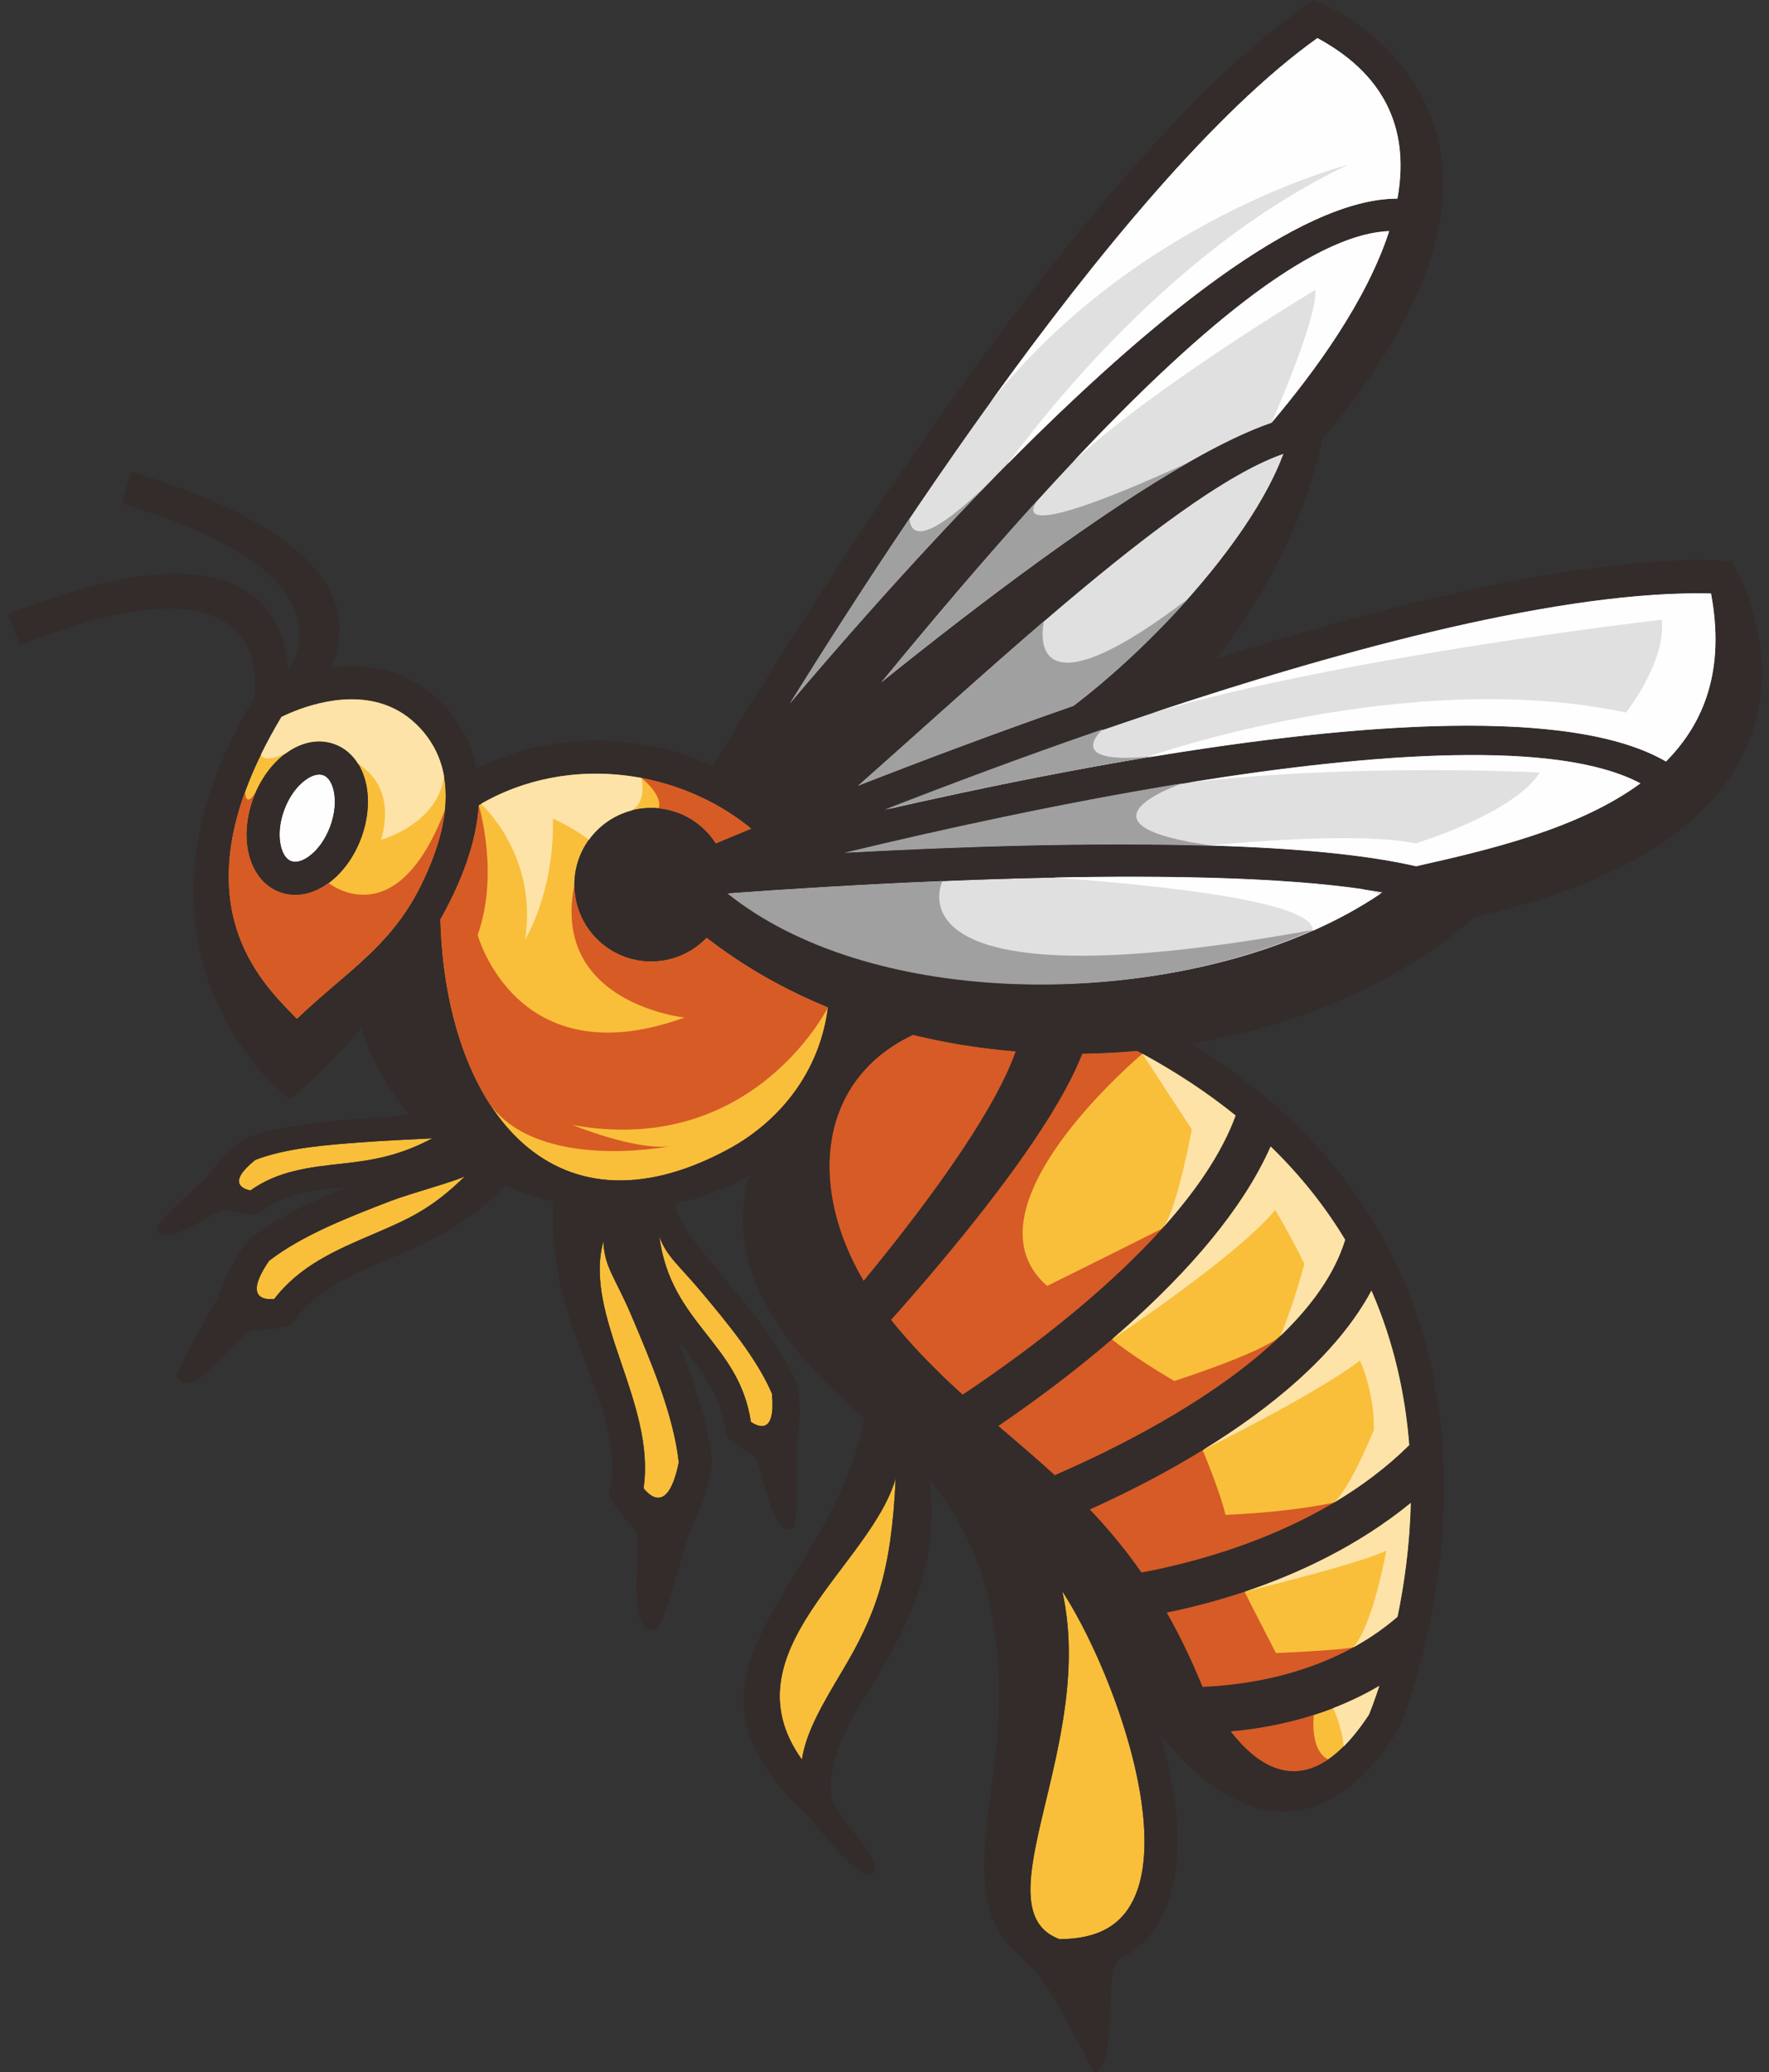 <svg width="199" height="233" viewBox="0 0 199 233" fill="none" xmlns="http://www.w3.org/2000/svg">
<rect x="0" y="0" width="199" height="233" fill="#333333" stroke="none"/>
<g id="Layer_1" clipPath="url(#clip0_1619_42631)">
<path id="Vector" fill-rule="evenodd" clip-rule="evenodd" d="M127.465 197.856C125.659 190.578 122.314 183.253 119.495 178.923C123.409 196.208 110.044 214.642 119.178 218.052C121.248 218.051 122.912 217.684 124.223 217.024C126.778 215.738 128.093 213.193 128.55 210.001C129.055 206.474 128.541 202.195 127.465 197.856Z" fill="#F9BF3B"/>
<path id="Vector_2" fill-rule="evenodd" clip-rule="evenodd" d="M94.714 187.952C98.451 181.679 100.271 176.997 100.756 166.229C97.946 176.083 81.57 185.797 90.21 197.862C90.668 194.744 92.573 191.545 94.714 187.952Z" fill="#F9BF3B"/>
<path id="Vector_3" fill-rule="evenodd" clip-rule="evenodd" d="M76.359 164.433C75.772 159.12 73.267 153.209 71.082 148.053C69.171 143.544 68.013 142.582 67.874 139.599C65.578 147.979 73.808 157.757 72.399 167.352C73.222 168.376 75.213 170.072 76.359 164.433Z" fill="#F9BF3B"/>
<path id="Vector_4" fill-rule="evenodd" clip-rule="evenodd" d="M74.168 139.026C75.473 148.908 83.124 150.915 84.472 159.886C85.346 160.482 87.278 161.323 86.84 156.71C85.144 152.752 81.83 148.783 78.939 145.321C76.411 142.294 74.974 141.293 74.168 139.026Z" fill="#F9BF3B"/>
<path id="Vector_5" fill-rule="evenodd" clip-rule="evenodd" d="M30.846 146.071C33.745 142.299 37.76 140.581 42.116 138.718C46.057 137.032 48.659 135.872 52.356 132.208C51.897 132.656 46.237 134.16 43.853 135.081C39.255 136.858 33.984 138.895 30.265 141.78C27.402 145.958 29.695 146.178 30.846 146.071" fill="#F9BF3B"/>
<path id="Vector_6" fill-rule="evenodd" clip-rule="evenodd" d="M28.17 133.865C31.288 131.637 34.784 131.253 38.577 130.836C42.01 130.46 44.931 129.96 48.638 128.002C46.164 128.122 43.177 128.262 40.768 128.441C36.808 128.734 32.269 129.069 28.728 130.422C25.543 132.971 27.258 133.678 28.17 133.865Z" fill="#F9BF3B"/>
<path id="Vector_7" fill-rule="evenodd" clip-rule="evenodd" d="M155.536 100.336C136.531 96.965 97.689 99.303 82.09 100.445C99.82 114.674 136.245 113.55 155.536 100.336Z" fill="#E0E0E0"/>
<path id="Vector_8" fill-rule="evenodd" clip-rule="evenodd" d="M95.228 95.876C115.053 94.793 144.439 93.978 159.295 97.409C167.527 95.564 177.572 93.204 184.54 88.087C169.172 79.867 122.163 89.391 95.228 95.876Z" fill="#E0E0E0"/>
<path id="Vector_9" fill-rule="evenodd" clip-rule="evenodd" d="M99.731 91.037C127.982 84.582 172.027 76.649 187.409 85.633C191.755 81.269 194.077 75.259 192.477 66.732C167.908 66.134 125.534 80.963 99.731 91.037Z" fill="#E0E0E0"/>
<path id="Vector_10" fill-rule="evenodd" clip-rule="evenodd" d="M120.771 79.371C130.064 72.292 140.948 60.376 144.399 51.011C132.93 54.942 112.18 74.53 96.519 88.358C103.584 85.594 111.897 82.465 120.771 79.371Z" fill="#E0E0E0"/>
<path id="Vector_11" fill-rule="evenodd" clip-rule="evenodd" d="M99.112 76.757C114.294 64.549 132.388 51.204 143.02 47.567C147.986 41.697 153.761 33.763 156.276 25.983C142.104 26.525 117.196 54.777 99.112 76.757Z" fill="#E0E0E0"/>
<path id="Vector_12" fill-rule="evenodd" clip-rule="evenodd" d="M88.834 79.126C108.194 56.275 139.889 22.304 157.203 22.337C158.47 15.339 156.496 8.76 148.196 4.28C128.657 18.214 103.84 55.02 88.834 79.126" fill="#E0E0E0"/>
<path id="Vector_13" fill-rule="evenodd" clip-rule="evenodd" d="M127.914 118.167C125.868 118.353 123.81 118.46 121.748 118.487C118.282 127.461 106.715 141.162 100.236 148.421C102.837 151.644 105.546 154.335 108.29 156.821C116.954 151.056 134.319 138.248 139.001 125.435C135.808 122.853 132.134 120.414 127.914 118.167Z" fill="#F9BF3B"/>
<path id="Vector_14" fill-rule="evenodd" clip-rule="evenodd" d="M97.155 144.027C102.915 137.035 111.663 125.672 114.249 118.23C110.348 117.909 106.477 117.293 102.702 116.372C92.063 121.393 90.852 133.345 97.155 144.027Z" fill="#F9BF3B"/>
<path id="Vector_15" fill-rule="evenodd" clip-rule="evenodd" d="M142.938 128.917C137.06 142.252 120.717 154.626 112.31 160.341C114.436 162.163 116.561 163.958 118.651 165.876C128.124 161.779 147.462 152.038 151.322 139.405C149.146 135.794 146.392 132.264 142.938 128.917Z" fill="#F9BF3B"/>
<path id="Vector_16" fill-rule="evenodd" clip-rule="evenodd" d="M154.279 145.12C147.854 157.093 131.444 165.76 122.6 169.733C124.602 171.837 126.549 174.153 128.408 176.823C135.481 175.503 149.06 171.866 158.534 162.494C158.093 156.898 156.839 150.971 154.279 145.12Z" fill="#F9BF3B"/>
<path id="Vector_17" fill-rule="evenodd" clip-rule="evenodd" d="M158.706 168.996C149.294 176.674 137.968 179.968 131.25 181.329C132.666 183.809 134.014 186.569 135.276 189.681C140.405 189.477 149.85 188.164 157.216 181.798C157.972 178.136 158.592 173.768 158.706 168.996Z" fill="#F9BF3B"/>
<path id="Vector_18" fill-rule="evenodd" clip-rule="evenodd" d="M155.168 189.565C149.288 193.026 143.078 194.283 138.447 194.689C141.775 198.971 147.36 202.904 153.998 192.809C154.16 192.412 154.608 191.283 155.168 189.565Z" fill="#F9BF3B"/>
<path id="Vector_19" fill-rule="evenodd" clip-rule="evenodd" d="M73.248 108.116C70.865 108.116 68.706 107.15 67.144 105.588C65.581 104.025 64.615 101.867 64.615 99.483C64.615 97.1 65.581 94.942 67.144 93.379C68.706 91.817 70.865 90.851 73.248 90.851C75.631 90.851 77.79 91.817 79.352 93.379C79.792 93.819 80.185 94.307 80.522 94.833C81.701 94.339 83.034 93.785 84.506 93.179C81.497 90.713 77.835 88.833 73.703 87.814C66.934 86.145 60.208 87.103 54.804 90.001C54.483 90.173 54.167 90.352 53.856 90.538C53.641 94.02 52.448 97.659 50.678 101.236C50.321 101.958 49.94 102.678 49.538 103.393C50.086 124.162 61.799 140.023 81.832 129.278C87.177 126.411 91.222 121.643 92.699 115.654C92.894 114.864 93.039 114.072 93.137 113.28C88.24 111.274 83.633 108.672 79.488 105.449C79.443 105.496 79.398 105.542 79.352 105.588C77.79 107.15 75.632 108.116 73.248 108.116" fill="#F9BF3B"/>
<path id="Vector_20" fill-rule="evenodd" clip-rule="evenodd" d="M41.166 88.089C41.576 89.902 41.425 92.104 40.616 94.265C39.804 96.431 38.47 98.194 36.971 99.29C35.244 100.552 33.268 100.993 31.451 100.312C29.63 99.63 28.427 97.998 27.955 95.912C27.545 94.098 27.696 91.896 28.505 89.736C29.317 87.569 30.651 85.806 32.151 84.71C33.877 83.448 35.854 83.007 37.671 83.688C39.491 84.37 40.694 86.002 41.166 88.089ZM33.394 114.566C38.952 109.263 43.939 106.47 47.344 99.589C50.517 93.177 51.591 86.657 47.36 81.986C47.273 81.89 47.148 81.759 46.991 81.601C42.834 77.391 37.056 78.547 33.776 79.723C32.83 80.062 32.092 80.403 31.66 80.617C19.131 101.524 29.786 110.76 33.394 114.566Z" fill="#F9BF3B"/>
<path id="Vector_21" fill-rule="evenodd" clip-rule="evenodd" d="M34.771 96.289C35.724 95.593 36.587 94.43 37.135 92.968C37.685 91.5 37.799 90.054 37.539 88.904C37.341 88.028 36.937 87.38 36.375 87.17C35.809 86.958 35.077 87.18 34.351 87.711C33.398 88.407 32.535 89.57 31.988 91.032C31.437 92.5 31.323 93.946 31.583 95.096C31.782 95.972 32.185 96.62 32.748 96.83C33.313 97.042 34.045 96.82 34.771 96.289Z" fill="#FEFEFE"/>
<path id="Vector_22" d="M99.7 147.748C111.552 162.864 125.804 166.336 135.275 189.681C136.355 191.316 143.976 208.05 153.997 192.809C155.272 189.699 174.122 141.498 126.369 117.366C125.877 117.118 125.387 116.885 124.897 116.667C126.645 116.338 128.423 115.855 130.216 115.185C179.804 142.038 157.433 194.242 157.369 194.395L157.309 194.539L157.209 194.693C143.456 215.881 129.127 193.099 129.086 193.034L128.985 192.877L128.926 192.728C121.915 175.201 98.809 160.759 98.742 160.717L98.644 160.655L98.567 160.593C94.535 157.353 91.558 154.306 89.371 151.516C86.624 148.012 85.114 144.895 84.322 142.295C82.841 137.433 83.648 132.01 86.161 127.037C88.728 123.623 90.576 121.576 93.723 118.899C95.933 117.019 93.843 113.265 96.594 112.028C97.998 112.7 104.165 114.423 106.148 115.09C106.001 115.132 105.854 115.175 105.708 115.22C90.877 119.736 89.992 135.368 99.7 147.748" fill="#332C2B"/>
<path id="Vector_23" d="M49.539 103.392C50.087 124.162 61.8 140.023 81.834 129.278C87.178 126.411 91.223 121.643 92.7 115.654C93.024 114.339 93.212 113.019 93.27 111.706C94.418 112.212 95.631 112.664 96.908 113.037C96.798 114.204 96.601 115.374 96.313 116.543C94.572 123.605 89.839 129.208 83.597 132.556C77.413 135.873 69.74 136.976 62.047 135.078C54.349 133.18 48.068 128.636 44.137 122.824C41.716 119.247 40.183 115.188 39.75 110.964C41.102 110.427 48.48 104.141 49.539 103.392M74.593 84.2C82.29 86.099 88.571 90.643 92.502 96.454C92.771 96.852 93.029 97.256 93.276 97.665L88.973 97.909C85.516 93.131 80.187 89.412 73.704 87.814C66.936 86.144 60.209 87.103 54.805 90.001C53.512 90.694 52.296 91.499 51.173 92.406C51.266 90.636 51.213 89.061 51.124 87.854C51.746 87.453 52.386 87.075 53.042 86.723C59.226 83.406 66.899 82.303 74.593 84.2Z" fill="#332C2B"/>
<path id="Vector_24" d="M31.659 80.617C19.13 101.524 29.785 110.76 33.393 114.566C38.952 109.263 43.938 106.47 47.343 99.589C50.516 93.177 51.59 86.657 47.359 81.986C47.272 81.89 47.147 81.759 46.99 81.601C41.634 76.176 33.587 79.661 31.659 80.617ZM31.43 122.573C31.374 122.525 11.62 106.261 28.741 78.245L28.996 77.828L29.426 77.59C29.461 77.57 41.526 70.774 49.642 78.993C49.774 79.127 49.93 79.293 50.112 79.495C55.624 85.579 54.481 93.552 50.679 101.236C47.085 108.5 41.07 115.528 36.313 120.225C35.489 121.04 34.666 121.815 33.877 122.529L32.668 123.624L31.43 122.573H31.43Z" fill="#332C2B"/>
<path id="Vector_25" d="M192.479 66.733C159.429 65.927 94.161 93.039 80.35 98.94C98.467 115.797 140.827 113.825 159.297 97.41C174.751 93.945 196.596 88.668 192.479 66.733ZM74.485 97.41C74.721 97.307 156.448 61.385 193.722 63.048L194.761 63.095L195.266 63.995C195.312 64.078 211.845 92.604 165.911 103.117C154.019 113.485 136.266 118.92 118.673 118.469C101.928 118.039 85.278 112.289 73.888 100.403L72.041 98.477L74.485 97.41Z" fill="#332C2B"/>
<path id="Vector_26" d="M74.723 97.322C75.016 97.239 176.866 68.407 191.251 89.04L188.192 91.167C175.338 72.73 76.014 100.825 75.728 100.905L74.723 97.322V97.322Z" fill="#332C2B"/>
<path id="Vector_27" d="M75.068 97.256C75.286 97.238 150.816 90.624 165.987 99.829L164.064 103.005C149.96 94.448 75.603 100.953 75.389 100.971L75.068 97.256V97.256Z" fill="#332C2B"/>
<path id="Vector_28" d="M91.877 150.226C91.941 150.147 112.436 127.212 114.776 116.388L122.533 115.945C119.945 127.915 95.808 153.252 95.742 153.334L91.877 150.226Z" fill="#332C2B"/>
<path id="Vector_29" d="M103.311 159.984C103.394 159.934 133.914 141.974 139.361 124.372L144.1 125.829C138.086 145.267 107.259 163.609 107.171 163.663L103.311 159.984Z" fill="#332C2B"/>
<path id="Vector_30" d="M113.406 167.99C113.497 167.957 146.54 156.123 151.406 139.123L156.185 140.483C150.618 159.931 116.838 172.122 116.741 172.158L113.406 167.99Z" fill="#332C2B"/>
<path id="Vector_31" d="M123.721 177.515C123.78 177.51 145.528 175.643 158.823 162.203L162.339 165.699C147.743 180.454 125.485 182.223 125.421 182.228L123.721 177.515Z" fill="#332C2B"/>
<path id="Vector_32" d="M131.559 189.642C131.602 189.646 146.646 190.998 157.288 181.736L160.044 186.059C147.77 196.743 131.212 194.709 131.162 194.705L131.559 189.642Z" fill="#332C2B"/>
<path id="Vector_33" d="M78.828 88.386C92.231 66.004 123.407 16.688 146.98 0.587L147.839 0L148.783 0.418C148.87 0.456 179.216 13.347 148.789 49.328C146.769 58.812 141.859 68.133 135.046 76.278C132.719 77.041 119.254 81.324 116.741 82.197C127.557 75.332 143.007 59.105 145.235 48.13L142.656 47.996C152.962 35.926 167.256 14.567 148.197 4.28C125.532 20.444 95.764 67.386 82.447 89.578C81.17 89.03 79.942 88.65 78.828 88.386" fill="#332C2B"/>
<path id="Vector_34" d="M80.713 88.919C98.891 66.546 141.985 16.723 160.611 22.856L159.441 26.394C143.044 20.994 105.294 69.129 87.207 91.409C85.999 90.748 81.841 89.293 80.713 88.919" fill="#332C2B"/>
<path id="Vector_35" d="M83.231 89.932C100.487 75.205 133.996 47.926 146.877 46.653L147.245 50.347C135.516 51.506 108.31 78.401 91.099 93.076C89.982 92.25 84.341 90.463 83.231 89.932Z" fill="#332C2B"/>
<path id="Vector_36" d="M89.575 176.724C92.584 171.796 96.005 166.192 97.316 159.096L97.826 156.337L102.03 159.11L103.323 160.964L103.407 161.236C107.347 174.016 102.139 182.756 97.906 189.861C94.688 194.648 92.904 199.167 93.558 202.217C93.967 204.127 99.887 209.818 98.163 210.577C96.848 212.107 91.685 204.942 90.809 204.13C79.339 193.491 83.769 186.234 89.575 176.724M100.758 166.229C97.948 176.083 81.572 185.797 90.212 197.862C90.67 194.744 92.576 191.545 94.716 187.952C98.453 181.68 100.273 176.997 100.758 166.229Z" fill="#332C2B"/>
<path id="Vector_37" d="M66.015 153.676C64.038 148.51 61.9 142.921 62.261 135.745L62.314 134.676L66.325 133.413L71.348 134.262L71.091 135.711C70.733 137.716 72.475 141.825 74.5 146.603C76.83 152.1 79.507 158.416 80.091 164.341L80.116 164.605L80.067 164.865C79.511 167.741 78.825 169.766 78.071 171.142C77.134 172.851 74.808 182.988 73.794 183.241C70.068 184.167 72.449 172.974 71.382 171.968C69.88 170.551 68.829 168.767 68.846 168.754L68.472 168.142L68.606 167.446C69.499 162.786 67.832 158.426 66.015 153.676M72.397 167.352C73.22 168.376 75.212 170.072 76.357 164.434C75.77 159.12 73.266 153.209 71.08 148.053C69.17 143.545 68.012 142.582 67.872 139.599C65.576 147.979 73.806 157.757 72.397 167.352Z" fill="#332C2B"/>
<path id="Vector_38" d="M76.349 150.84C73.617 147.322 70.66 143.515 69.258 137.9L69.049 137.064L71.987 134.186L75.915 134.63L76.055 135.806C76.249 137.436 78.553 140.195 81.232 143.403C84.315 147.094 87.857 151.335 89.694 155.764L89.775 155.962L89.798 156.174C90.043 158.521 89.989 160.241 89.729 161.479C89.407 163.015 89.988 171.372 89.266 171.804C86.611 173.39 85.826 164.207 84.768 163.681C83.278 162.941 82.05 161.812 82.061 161.798L81.629 161.414L81.569 160.846C81.167 157.045 78.861 154.076 76.349 150.84M84.469 159.886C85.343 160.482 87.275 161.323 86.838 156.709C85.142 152.752 81.827 148.783 78.936 145.321C76.408 142.293 74.971 141.292 74.165 139.026C75.471 148.908 83.121 150.914 84.469 159.886Z" fill="#332C2B"/>
<path id="Vector_39" d="M43.402 141.728C47.878 139.813 52.722 137.741 57.037 133.117L57.68 132.429L56.022 129.119L52.408 126.464L51.65 127.514C50.601 128.968 46.936 130.385 42.676 132.031C37.773 133.925 32.14 136.103 28.037 139.363L27.854 139.508L27.72 139.698C26.243 141.812 25.383 143.486 24.975 144.806C24.468 146.445 19.485 154.125 19.946 154.921C21.643 157.844 27.26 149.482 28.551 149.54C30.366 149.622 32.138 149.193 32.135 149.175L32.752 149.036L33.11 148.525C35.508 145.106 39.286 143.489 43.402 141.728ZM52.356 132.209C48.66 135.872 46.057 137.032 42.116 138.718C37.76 140.581 33.746 142.299 30.847 146.071C29.695 146.178 27.403 145.958 30.266 141.78C33.984 138.895 39.256 136.858 43.854 135.081C46.238 134.16 51.898 132.656 52.356 132.209Z" fill="#332C2B"/>
<path id="Vector_40" d="M38.865 133.457C42.764 133.029 46.981 132.566 51.39 130.013L52.047 129.633L52.066 126.012L49.379 123.802L48.55 124.434C47.401 125.309 44.245 125.543 40.576 125.814C36.354 126.126 31.503 126.485 27.578 128.037L27.403 128.106L27.255 128.222C25.622 129.505 24.567 130.593 23.943 131.515C23.17 132.66 17.53 137.412 17.7 138.133C18.323 140.783 24.61 135.654 25.591 136.001C26.971 136.489 28.437 136.573 28.439 136.559L28.947 136.596L29.342 136.286C31.991 134.212 35.281 133.851 38.865 133.457M48.64 128.002C44.934 129.96 42.012 130.459 38.579 130.836C34.786 131.253 31.29 131.637 28.173 133.865C27.26 133.678 25.545 132.971 28.73 130.422C32.271 129.069 36.81 128.733 40.77 128.44C43.179 128.262 46.166 128.122 48.64 128.002Z" fill="#332C2B"/>
<path id="Vector_41" d="M111.957 165.679C132.111 185.337 107.614 213.735 119.179 218.051C121.248 218.05 122.912 217.684 124.224 217.024C126.778 215.738 128.094 213.193 128.551 210.001C129.056 206.474 128.542 202.195 127.465 197.856C125.301 189.135 120.927 180.345 117.897 176.725L120.753 174.335C124.052 178.278 128.782 187.711 131.078 196.967C132.26 201.729 132.815 206.49 132.237 210.525C131.611 214.894 129.692 218.437 125.899 220.346C124.001 221.302 125.935 233.036 123.085 232.989C117.599 222.814 117.72 222.641 114.372 219.649C109.763 215.529 110.426 209.15 111.533 201.024C112.956 190.575 113.929 175.252 102.127 163.74L111.957 165.679Z" fill="#332C2B"/>
<path id="Vector_42" d="M37.537 88.905C37.339 88.028 36.935 87.38 36.373 87.17C35.808 86.958 35.075 87.18 34.349 87.711C33.397 88.408 32.534 89.57 31.986 91.032C31.436 92.5 31.322 93.946 31.582 95.096C31.78 95.972 32.184 96.62 32.746 96.83C33.311 97.042 34.044 96.82 34.769 96.289C35.722 95.593 36.585 94.43 37.133 92.968C37.683 91.5 37.797 90.054 37.537 88.905ZM37.669 83.688C39.49 84.37 40.693 86.002 41.165 88.089C41.575 89.902 41.424 92.104 40.615 94.265C39.803 96.431 38.469 98.194 36.969 99.29C35.243 100.552 33.266 100.993 31.449 100.312C29.629 99.63 28.426 97.998 27.954 95.912C27.543 94.098 27.695 91.896 28.504 89.736C29.316 87.569 30.65 85.807 32.15 84.71C33.876 83.448 35.852 83.007 37.669 83.688Z" fill="#332C2B"/>
<path id="Vector_43" d="M28.593 78.377C28.602 78.327 32.013 60.649 2.265 72.548L0.881 69.095C36.918 54.681 32.276 78.949 32.264 79.018L28.593 78.377Z" fill="#332C2B"/>
<path id="Vector_44" d="M30.627 77.584C30.666 77.55 44.356 65.858 13.681 56.609L14.752 53.047C51.912 64.251 33.828 79.676 33.775 79.723L30.627 77.584L30.627 77.584Z" fill="#332C2B"/>
<path id="Vector_45" d="M73.249 90.851C75.633 90.851 77.791 91.817 79.353 93.379C80.915 94.942 81.882 97.1 81.882 99.483C81.882 101.867 80.915 104.025 79.353 105.588C77.791 107.15 75.633 108.116 73.249 108.116C70.865 108.116 68.707 107.15 67.145 105.588C65.583 104.025 64.616 101.867 64.616 99.483C64.616 97.1 65.583 94.942 67.145 93.379C68.707 91.817 70.866 90.851 73.249 90.851Z" fill="#332C2B"/>
<path id="Vector_46" opacity="0.68" fill-rule="evenodd" clip-rule="evenodd" d="M117.793 144.599C108.531 136.532 125.346 121.224 128.506 118.485C128.31 118.379 128.113 118.273 127.914 118.167C125.868 118.353 123.81 118.46 121.748 118.487C118.282 127.461 106.715 141.162 100.236 148.421C102.837 151.644 105.546 154.335 108.29 156.821C114.028 153.003 123.582 146.097 130.74 138.145C123.624 141.722 117.793 144.599 117.793 144.599Z" fill="#C72C1C"/>
<path id="Vector_47" opacity="0.68" fill-rule="evenodd" clip-rule="evenodd" d="M125.081 150.607C120.339 154.679 115.685 158.046 112.31 160.341C114.436 162.163 116.561 163.958 118.651 165.876C125.196 163.045 136.45 157.52 144.054 150.209C141.932 152.14 132.101 155.289 132.101 155.289C127.332 152.493 125.081 150.607 125.081 150.607" fill="#C72C1C"/>
<path id="Vector_48" opacity="0.68" fill-rule="evenodd" clip-rule="evenodd" d="M135.292 163.066C130.606 165.942 126.033 168.191 122.6 169.733C124.602 171.837 126.549 174.153 128.408 176.823C133.547 175.864 142.122 173.682 150.061 168.964C144.419 170.14 137.858 170.338 137.858 170.338C137.283 167.789 135.289 163.068 135.292 163.066Z" fill="#C72C1C"/>
<path id="Vector_49" opacity="0.68" fill-rule="evenodd" clip-rule="evenodd" d="M140.002 178.99C136.69 180.097 133.671 180.838 131.25 181.329C132.666 183.809 134.014 186.569 135.276 189.681C139.3 189.521 145.983 188.678 152.233 185.247C150.326 185.601 143.532 185.88 143.532 185.88C142.627 184.153 140.002 178.99 140.002 178.99Z" fill="#C72C1C"/>
<path id="Vector_50" opacity="0.68" fill-rule="evenodd" clip-rule="evenodd" d="M147.797 192.837C144.396 193.925 141.152 194.452 138.447 194.689C140.975 197.942 144.805 200.993 149.41 197.848C147.287 196.785 147.797 192.837 147.797 192.837Z" fill="#C72C1C"/>
<path id="Vector_51" opacity="0.68" fill-rule="evenodd" clip-rule="evenodd" d="M97.153 144.027C102.913 137.035 111.661 125.673 114.247 118.23C110.346 117.909 106.475 117.293 102.7 116.372C92.061 121.393 90.85 133.345 97.153 144.027Z" fill="#C72C1C"/>
<path id="Vector_52" fill-rule="evenodd" clip-rule="evenodd" d="M128.505 118.485L134.074 127C134.074 127 132.364 136.284 130.776 138.104C134.411 134.06 137.424 129.748 139 125.434C135.957 122.975 132.477 120.643 128.505 118.485Z" fill="#FDE3A7"/>
<path id="Vector_53" fill-rule="evenodd" clip-rule="evenodd" d="M142.938 128.917C139.77 136.103 133.564 143.009 127.198 148.745C126.493 149.381 125.786 150.002 125.081 150.607C125.081 150.607 125.931 150.043 127.275 149.116C131.438 146.247 140.341 139.899 143.449 136.045C143.449 136.045 145.179 138.902 146.738 142.131C146.738 142.131 145.646 146.283 144.054 150.21C147.457 146.939 150.129 143.31 151.322 139.405C149.146 135.794 146.392 132.264 142.938 128.917Z" fill="#FDE3A7"/>
<path id="Vector_54" fill-rule="evenodd" clip-rule="evenodd" d="M154.278 145.12C150.347 152.446 142.678 158.534 135.291 163.066C135.291 163.066 148.055 156.768 152.989 152.985C152.989 152.985 154.633 156.521 154.551 160.797C154.551 160.797 151.901 167.346 150.06 168.964C153.047 167.189 155.944 165.056 158.534 162.494C158.092 156.898 156.839 150.971 154.278 145.12" fill="#FDE3A7"/>
<path id="Vector_55" fill-rule="evenodd" clip-rule="evenodd" d="M158.706 168.996C152.684 173.907 145.881 177.025 140.001 178.99C140.001 178.99 152.658 175.928 155.948 174.366C155.948 174.366 154.437 182.806 152.232 185.247C153.947 184.305 155.629 183.169 157.215 181.798C157.972 178.136 158.591 173.768 158.706 168.996Z" fill="#FDE3A7"/>
<path id="Vector_56" fill-rule="evenodd" clip-rule="evenodd" d="M155.168 189.565C153.449 190.577 151.701 191.401 149.974 192.069C149.974 192.069 150.971 194.136 151.146 196.392C152.071 195.471 153.023 194.291 153.998 192.809C154.16 192.412 154.609 191.283 155.168 189.565Z" fill="#FDE3A7"/>
<path id="Vector_57" fill-rule="evenodd" clip-rule="evenodd" d="M73.248 108.116C70.865 108.116 68.706 107.15 67.144 105.588C65.581 104.025 64.615 101.867 64.615 99.484C61.93 112.837 77.004 114.418 77.004 114.418C58.115 121.268 53.733 105.126 53.733 105.126C56.2 98.218 53.856 90.538 53.856 90.538C53.641 94.02 52.448 97.659 50.678 101.236C50.321 101.958 49.94 102.678 49.538 103.393C49.724 110.454 51.203 116.948 53.859 122.021C53.942 122.164 54.022 122.313 54.099 122.469C54.414 123.046 54.744 123.606 55.091 124.143C60.673 131.807 75.358 128.888 75.358 128.888C71.41 129.382 64.421 126.504 64.421 126.504C84.706 130.182 93.137 113.28 93.137 113.28C88.24 111.274 83.633 108.672 79.488 105.449C79.443 105.496 79.398 105.542 79.352 105.588C77.79 107.15 75.632 108.116 73.248 108.116" fill="#D75B25"/>
<path id="Vector_58" fill-rule="evenodd" clip-rule="evenodd" d="M74.077 90.89C76.13 91.085 77.974 91.999 79.353 93.379C79.793 93.819 80.186 94.306 80.523 94.833C81.702 94.339 83.035 93.784 84.507 93.179C81.498 90.712 77.835 88.832 73.704 87.814C73.19 87.687 72.677 87.575 72.164 87.478C74.786 89.717 74.077 90.89 74.077 90.89Z" fill="#D75B25"/>
<path id="Vector_59" fill-rule="evenodd" clip-rule="evenodd" d="M36.971 99.29C35.244 100.552 33.268 100.993 31.451 100.312C29.63 99.631 28.427 97.998 27.955 95.912C27.545 94.099 27.696 91.896 28.505 89.736C28.597 89.49 28.696 89.249 28.801 89.014C27.564 91.039 27.576 89.005 27.576 89.005C22.077 104.092 30.309 111.313 33.394 114.567C38.952 109.263 43.939 106.47 47.344 99.59C48.774 96.7 49.777 93.787 50.062 91.033C44.588 105.498 36.971 99.29 36.971 99.29" fill="#D75B25"/>
<path id="Vector_60" fill-rule="evenodd" clip-rule="evenodd" d="M32.15 84.71C33.876 83.448 35.853 83.007 37.67 83.688C38.779 84.103 39.659 84.872 40.284 85.881C42.573 87.357 44.103 90.016 42.878 94.434C42.878 94.434 49.291 92.647 49.95 87.25C49.604 85.336 48.782 83.556 47.359 81.986C47.272 81.89 47.147 81.759 46.99 81.601C42.833 77.391 37.056 78.547 33.776 79.723C32.829 80.062 32.091 80.403 31.659 80.617C30.782 82.08 30.018 83.487 29.358 84.838C29.358 84.838 29.512 85.932 32.15 84.71" fill="#FDE3A7"/>
<path id="Vector_61" fill-rule="evenodd" clip-rule="evenodd" d="M54.119 90.383C55.307 91.535 60.386 97.031 59.077 105.617C59.077 105.617 62.363 100.415 62.202 92.048C62.202 92.048 64.347 92.976 66.245 94.435C66.516 94.059 66.817 93.706 67.144 93.379C67.94 92.584 68.889 91.943 69.944 91.505C70.309 91.354 70.687 91.227 71.075 91.126C71.812 90.671 72.569 89.67 72.164 87.478C65.922 86.301 59.798 87.323 54.805 90.001C54.574 90.124 54.346 90.252 54.119 90.383" fill="#FDE3A7"/>
<path id="Vector_62" fill-rule="evenodd" clip-rule="evenodd" d="M147.681 104.57C98.895 113.455 106.018 99.074 106.018 99.074C96.26 99.474 87.504 100.048 81.827 100.463C97.438 112.992 127.54 113.618 147.681 104.57Z" fill="#A0A0A0"/>
<path id="Vector_63" fill-rule="evenodd" clip-rule="evenodd" d="M94.963 95.896C107.104 95.232 122.83 94.669 136.61 95.121C119.184 92.748 133.057 88.074 133.057 88.074C119.351 90.303 105.594 93.336 94.963 95.896Z" fill="#A0A0A0"/>
<path id="Vector_64" fill-rule="evenodd" clip-rule="evenodd" d="M99.467 91.057C108.526 88.987 119.208 86.765 130.049 84.997C119.138 86.217 124.091 81.985 124.091 81.985C115.095 85.087 106.64 88.256 99.467 91.057Z" fill="#A0A0A0"/>
<path id="Vector_65" fill-rule="evenodd" clip-rule="evenodd" d="M112.124 53.414C104.187 61.347 102.451 60.331 102.316 58.295C97.333 65.682 92.749 72.837 88.834 79.127C95.499 71.26 103.625 62.076 112.124 53.414Z" fill="#A0A0A0"/>
<path id="Vector_66" fill-rule="evenodd" clip-rule="evenodd" d="M116.966 55.968C110.714 62.842 104.599 70.088 99.112 76.756C110.508 67.593 123.544 57.79 133.834 51.931C112.589 61.661 116.148 56.908 116.966 55.968Z" fill="#A0A0A0"/>
<path id="Vector_67" fill-rule="evenodd" clip-rule="evenodd" d="M117.441 69.85C110.273 76 102.965 82.667 96.519 88.358C103.584 85.594 111.897 82.465 120.771 79.371C125.028 76.128 129.618 71.871 133.675 67.309C114.532 81.877 117.441 69.85 117.441 69.85" fill="#A0A0A0"/>
<path id="Vector_68" fill-rule="evenodd" clip-rule="evenodd" d="M111.424 45.211C127.922 24.525 151.666 18.53 151.666 18.53C133.565 27.041 119.571 43.765 113.313 52.209C129.165 36.211 146.127 22.316 157.204 22.337C158.47 15.339 156.496 8.76 148.196 4.28C136.74 12.45 123.468 28.484 111.424 45.211Z" fill="#FEFEFE"/>
<path id="Vector_69" fill-rule="evenodd" clip-rule="evenodd" d="M156.279 25.983C147.273 26.327 133.93 37.864 120.759 51.869C129.874 43.436 147.968 32.593 147.968 32.593C148.215 35.882 143.023 47.567 143.023 47.567C147.989 41.697 153.765 33.763 156.279 25.983" fill="#FEFEFE"/>
<path id="Vector_70" fill-rule="evenodd" clip-rule="evenodd" d="M192.478 66.732C176.064 66.332 151.705 72.818 129.649 80.171C151.291 73.775 186.944 69.68 186.944 69.68C187.438 74.449 182.915 80.123 182.915 80.123C158.081 74.861 129.139 85.09 129.139 85.09C129.429 85.063 129.733 85.032 130.05 84.997C129.766 85.043 129.483 85.09 129.2 85.136L129.227 85.157C152.531 81.289 176.795 79.433 187.41 85.633C191.755 81.269 194.078 75.259 192.478 66.732Z" fill="#FEFEFE"/>
<path id="Vector_71" fill-rule="evenodd" clip-rule="evenodd" d="M184.543 88.086C175.282 83.133 154.531 84.623 133.607 88.009C152.751 85.767 173.214 86.866 173.214 86.866C170.334 91.481 159.234 94.842 159.234 94.842C152.899 93.485 138.545 94.832 136.211 95.065C136.258 95.072 136.305 95.078 136.352 95.085C145.279 95.36 153.424 96.053 159.298 97.409C167.529 95.564 177.574 93.204 184.543 88.086Z" fill="#FEFEFE"/>
<path id="Vector_72" fill-rule="evenodd" clip-rule="evenodd" d="M153.157 99.957C143.954 98.646 131.111 98.427 118.51 98.678C131.633 99.632 147.608 101.437 147.68 104.57C147.681 104.603 147.682 104.636 147.683 104.668C150.399 103.465 152.937 102.086 155.238 100.539L153.157 99.957Z" fill="#FEFEFE"/>
</g>
<defs>
<clipPath id="clip0_1619_42631">
<rect width="197.319" height="232.989" fill="white" transform="translate(0.881)"/>
</clipPath>
</defs>
</svg>
